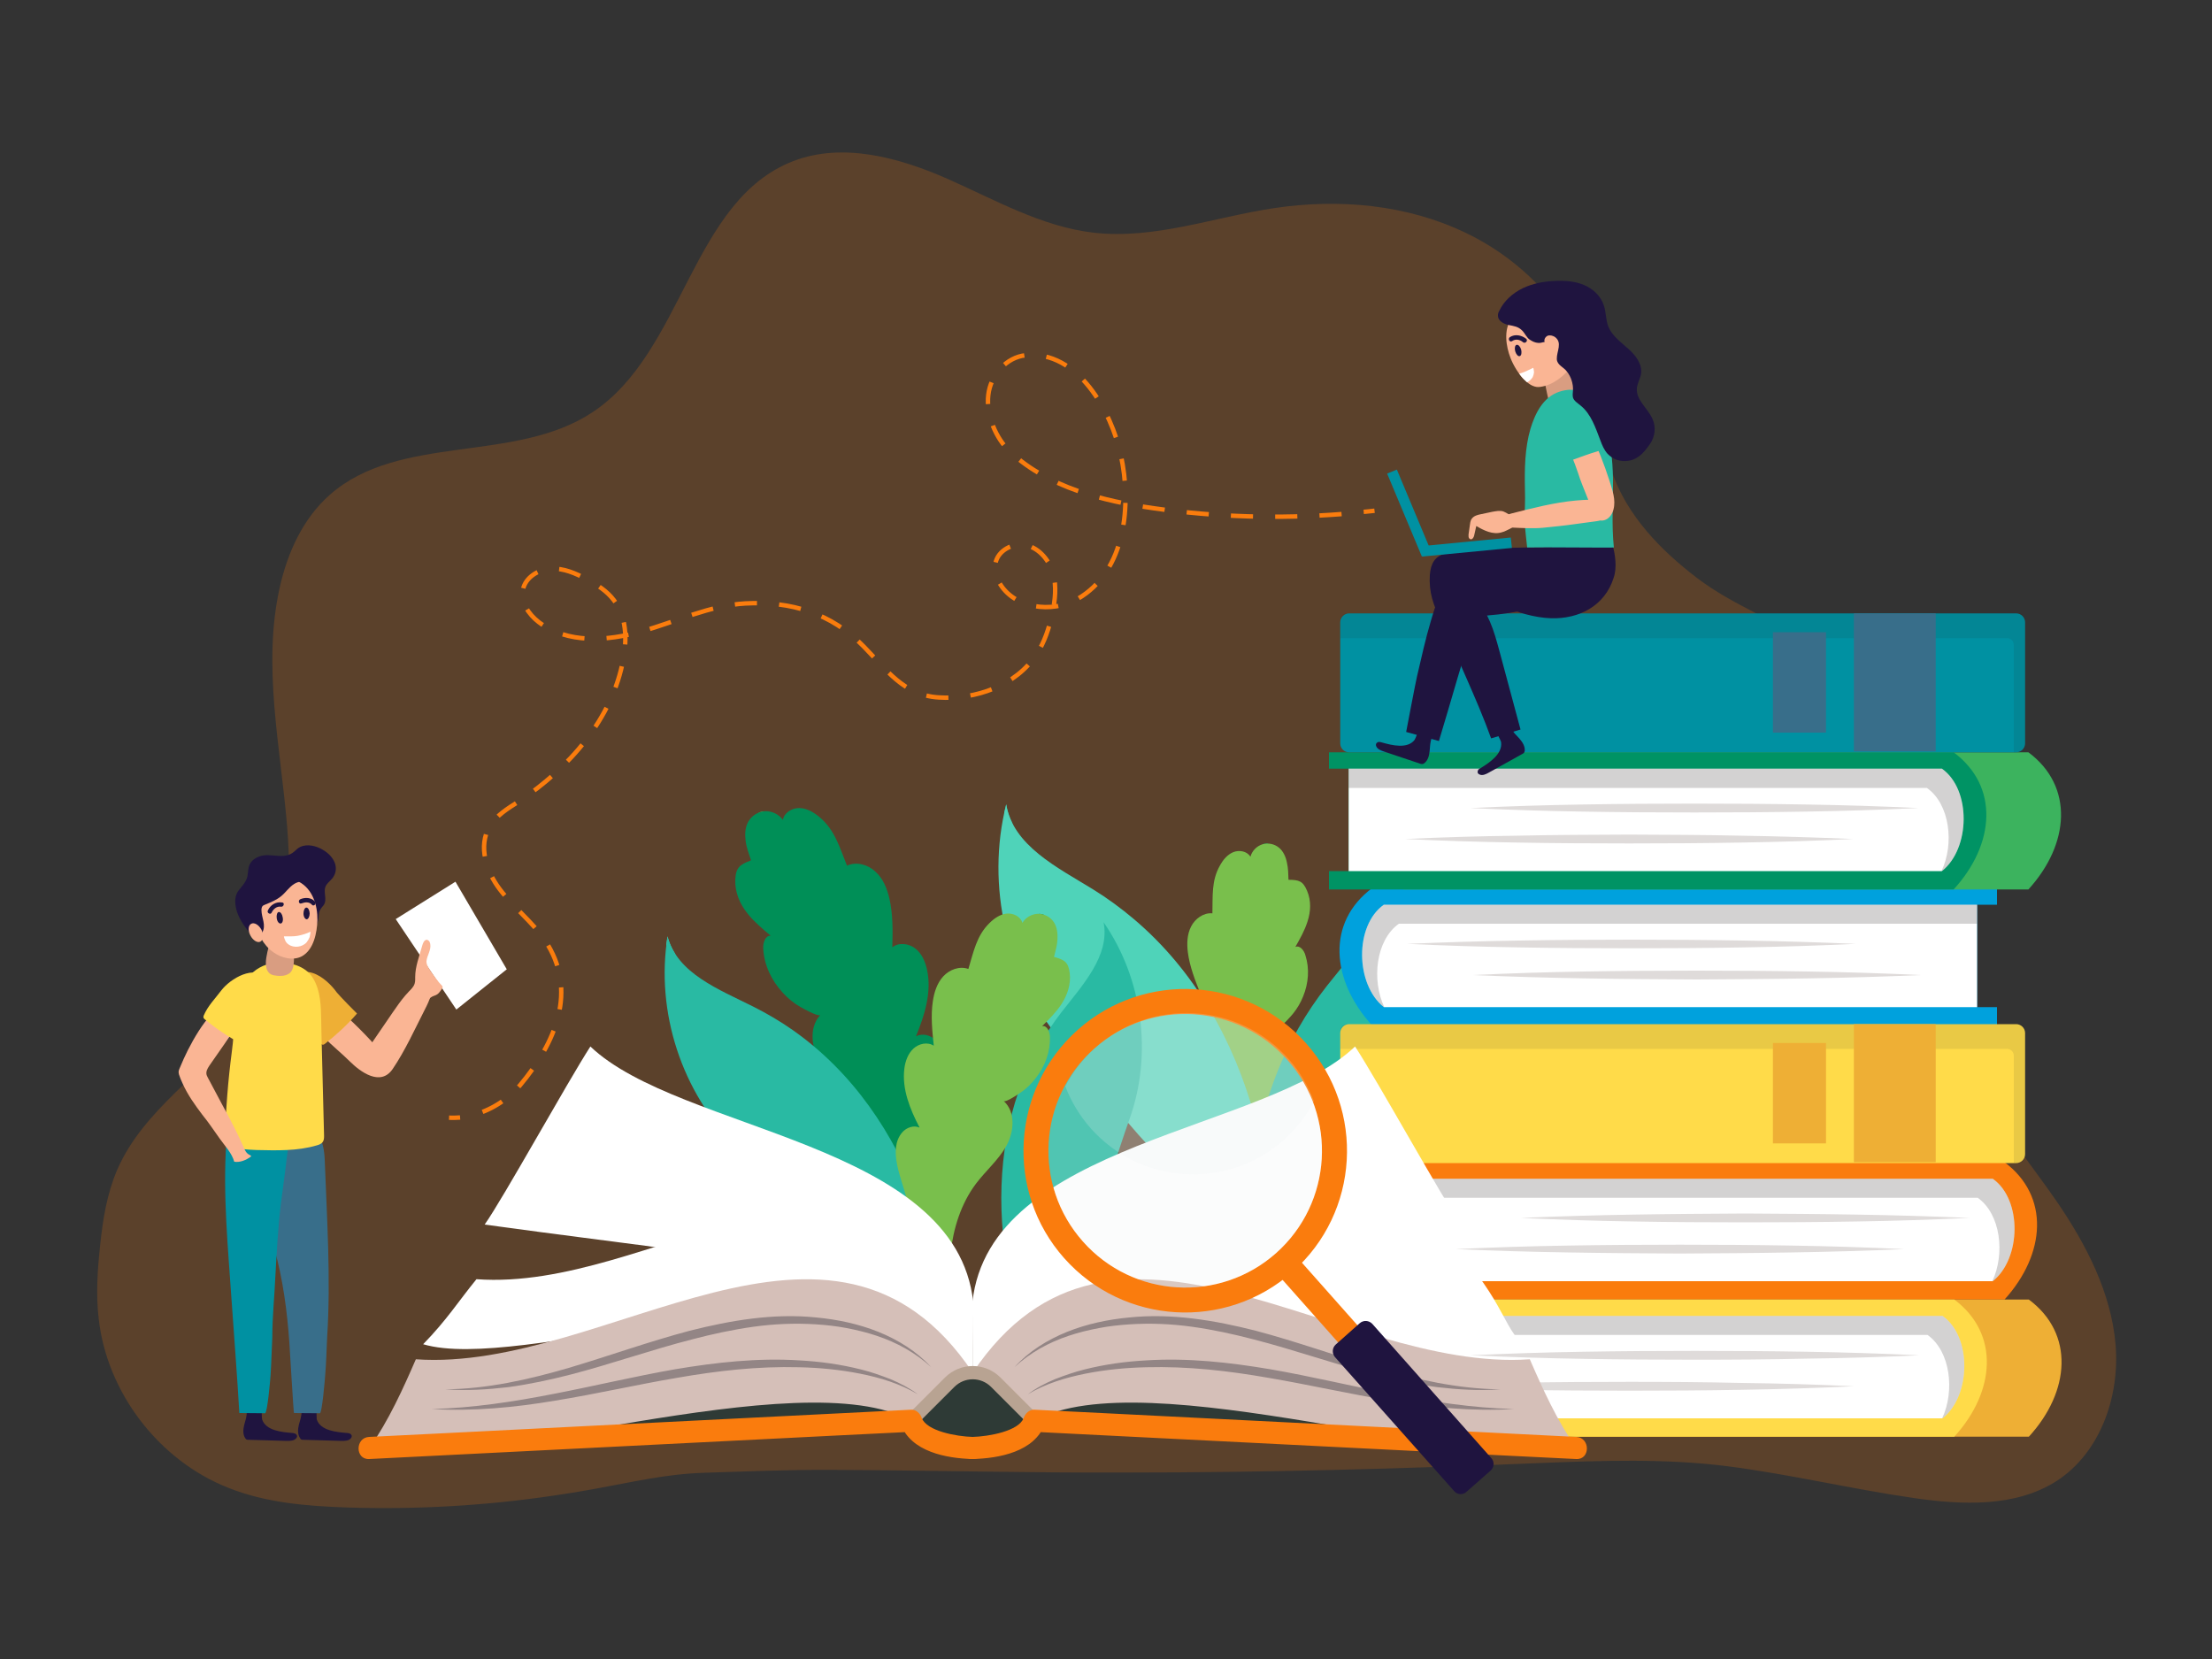 <svg version="1.2" xmlns="http://www.w3.org/2000/svg" viewBox="0 0 1000 750" width="1000" height="750"><rect x="0" y="0" width="1000" height="750" fill="#333333" stroke="none"/><defs><clipPath clipPathUnits="userSpaceOnUse" id="cp1"><path d="m423.1 506.43c-4.25 29.81-5.79 60.2-12.33 89.6-1.43 6.44-2.43 13.53-6.8 18.61 4.66-27.11 5.32-54.99-0.06-81.95-2.46-12.33-7.32-24.44-15.73-33.79-5.41-6.02-12.22-10.82-16.74-17.54-4.52-6.72-6.09-16.54-0.62-22.5-0.85 0.93-8.06-3.07-9.03-3.64-2.98-1.75-5.69-3.96-8.03-6.51-5.11-5.57-8.29-12.33-8.73-19.89-0.14-2.54 0.86-5.97 3.4-5.8-3.77-3.13-7.57-6.3-10.6-10.16-3.43-4.36-5.65-9.53-5.42-15.15 0.23-5.58 2.07-6.83 7.11-8.77-0.93-2.88-2.03-5.63-2.43-8.68-0.39-2.95-0.3-6.09 1.13-8.69 1.5-2.75 4.47-4.64 7.6-4.82 3.12-0.19 6.3 1.34 8.11 3.89 0.6-3.3 4.18-5.43 7.53-5.33 3.35 0.09 6.42 1.92 8.99 4.06 7.03 5.83 9.11 13.79 12.46 21.98 4.2-1.96 9.42-0.5 12.84 2.63 3.41 3.13 5.26 7.63 6.31 12.14 1.67 7.21 1.53 14.71 1.38 22.11 2.95-2.3 7.44-1.72 10.38 0.58 2.93 2.31 4.52 5.96 5.3 9.61 2.15 10.1-1.1 20.54-5.03 30.1 2.78-1.57 6.48-0.6 8.76 1.61 8.25 8 2.13 23.63 0.7 33.19q-0.23 1.55-0.45 3.11z"/></clipPath><clipPath clipPathUnits="userSpaceOnUse" id="cp2"><path d="m340.64 455.08c6.2 3.1 12.17 6.67 17.84 10.66 53.89 37.94 74.84 110.28 70.37 173.69-12.71-29.5-31.07-58.62-55.14-80.11-14.61-13.04-27.08-27.39-40.96-41.13-24.56-24.32-36.47-60.79-30.99-94.91 4.33 16.78 23.37 24.05 38.88 31.8z"/></clipPath><clipPath clipPathUnits="userSpaceOnUse" id="cp3"><path d="m550.42 518.36c12.5 22.88 22.98 47.05 37.2 68.9 3.12 4.79 6.08 10.23 11.17 13.02-12.01-20.57-21.01-42.96-24.84-66.46-1.75-10.74-1.49-22.03 2.49-32.16 2.56-6.53 6.62-12.49 8.25-19.31 1.62-6.82-0.08-15.26-6.34-18.43 0.98 0.5 5.61-4.94 6.23-5.7 1.88-2.32 3.4-4.93 4.53-7.71 2.45-6.06 2.97-12.51 1.03-18.78-0.65-2.1-2.51-4.57-4.51-3.66 2.1-3.69 4.22-7.41 5.5-11.45 1.46-4.59 1.69-9.45-0.2-13.93-1.88-4.46-3.76-4.92-8.43-4.96-0.12-2.61-0.06-5.18-0.66-7.77-0.58-2.51-1.61-5.03-3.56-6.71-2.05-1.77-5.03-2.4-7.62-1.6-2.59 0.8-4.71 3-5.4 5.62-1.49-2.49-5.04-3.13-7.73-2.03-2.68 1.09-4.61 3.5-6.05 6.02-3.93 6.86-3.2 13.94-3.43 21.6-3.99-0.31-7.79 2.46-9.6 6.03-1.82 3.58-1.95 7.79-1.43 11.76 0.83 6.36 3.22 12.39 5.59 18.34-3.09-0.96-6.55 0.87-8.23 3.63-1.68 2.76-1.86 6.2-1.38 9.39 1.32 8.85 7.12 16.33 13.21 22.88-2.72-0.42-5.43 1.48-6.61 3.97-4.26 8.99 5.45 19.8 9.51 27.12q0.66 1.19 1.31 2.38z"/></clipPath><clipPath clipPathUnits="userSpaceOnUse" id="cp4"><path d="m494.2 402.09c6.47 3.98 12.63 8.46 18.43 13.37 55.1 46.62 70.93 127.56 59.89 196.31-11-33.42-28.19-66.96-52.37-92.75-14.67-15.65-26.88-32.51-40.68-48.85-24.43-28.92-33.88-69.85-24.59-106.55 3.09 18.73 23.16 28.52 39.32 38.47z"/></clipPath><clipPath clipPathUnits="userSpaceOnUse" id="cp5"><path d="m600.01 445.51c-4.82 6.11-9.18 12.58-13.03 19.34-36.66 64.23-23.45 147.69 11.32 209.99-1.15-36.04 3.61-74.36 17.82-107.68 8.62-20.21 14.45-40.73 21.99-61.3 13.36-36.42 8.07-79.13-13.77-111.19 3.61 19.11-12.26 35.58-24.33 50.84z"/></clipPath><clipPath clipPathUnits="userSpaceOnUse" id="cp6"><path d="m479.79 457.71c-3.81 4.92-7.24 10.13-10.28 15.56-28.82 51.65-17.62 118.29 10.67 167.84-1.2-28.81 2.32-59.49 13.42-86.24 6.74-16.23 11.24-32.69 17.12-49.2 10.4-29.22 5.84-63.34-11.86-88.81 3.03 15.26-9.54 28.55-19.07 40.85z"/></clipPath><clipPath clipPathUnits="userSpaceOnUse" id="cp7"><path d="m410.48 544.49c6.1 26.45 9.82 53.63 17.94 79.54 1.78 5.67 3.22 11.96 7.54 16.19-6.27-24-9-48.98-6.23-73.61 1.27-11.27 4.7-22.52 11.54-31.56 4.4-5.82 10.14-10.66 13.69-17.04 3.54-6.38 4.21-15.32-1.17-20.26 0.84 0.78 7.01-3.37 7.84-3.96 2.54-1.8 4.8-3.99 6.71-6.46 4.16-5.39 6.5-11.71 6.31-18.54-0.06-2.29-1.22-5.29-3.49-4.94 3.14-3.1 6.31-6.24 8.74-9.94 2.75-4.18 4.34-8.99 3.7-14.02-0.63-5-2.38-5.98-7.05-7.34 0.61-2.65 1.39-5.2 1.52-7.98 0.12-2.68-0.2-5.49-1.68-7.72-1.56-2.35-4.38-3.82-7.2-3.75-2.82 0.08-5.56 1.69-6.99 4.12-0.79-2.92-4.17-4.56-7.17-4.21-3 0.34-5.62 2.22-7.77 4.34-5.86 5.77-7.12 13.08-9.5 20.69-3.92-1.44-8.5 0.28-11.33 3.35-2.82 3.08-4.14 7.26-4.74 11.39-0.95 6.61-0.25 13.32 0.45 19.96-2.82-1.83-6.81-0.98-9.27 1.32-2.46 2.3-3.61 5.7-4.03 9.03-1.15 9.25 2.56 18.37 6.83 26.66-2.62-1.2-5.87-0.05-7.75 2.12-6.79 7.81-0.1 21.38 1.92 29.86q0.32 1.38 0.64 2.76z"/></clipPath></defs><style>.a{opacity:.2;fill:#fa7c0d}.b{fill:none;stroke:#79bf4c;stroke-miterlimit:10;stroke-width:2}.c{fill:#008f57}.d{fill:none;stroke:#4fd3b9;stroke-miterlimit:10;stroke-width:2}.e{fill:#29baa3}.f{fill:none;stroke:#008f57;stroke-miterlimit:10;stroke-width:2}.g{fill:#79bf4c}.h{fill:none;stroke:#29baa3;stroke-miterlimit:10;stroke-width:2}.i{fill:#4fd3b9}.j{display:none;fill:#c3dddd}.k{fill:none;stroke:#fa7c0d;stroke-miterlimit:10;stroke-width:2}.l{fill:none;stroke:#fa7c0d;stroke-miterlimit:10;stroke-width:2;stroke-dasharray:10.017,10.017}.m{fill:#fab594}.n{fill:#eeaf35}.o{fill:#fff}.p{fill:#1f143f}.q{fill:#386e8a}.r{fill:#0091a2}.s{fill:#ffdb49}.t{fill:#d99d81}.u{fill:#fa7c0d}.v{opacity:.2;fill:#231f20}.w{fill:#dfdbda}.x{fill:#00a1dd}.y{fill:#3cb35e}.z{fill:#009364}.A{opacity:.1;fill:#231f20}.B{fill:#2e3a36}.C{fill:#d5bfb8}.D{fill:#938585}.E{fill:none;stroke:#b8a392;stroke-miterlimit:10;stroke-width:6}.F{fill:#eaeff2}.G{fill:#121212}</style><path class="a" d="m250.5 676.1c-30.9 4.6-62.2 6.4-93.5 5.4-18.2-0.6-36.8-2.1-53.8-8.9-31.4-12.4-54.9-43-58.6-76.6-1.3-11.1-0.5-22.2 0.7-33.3 1.2-11.6 3.1-23.2 7.7-33.9 11.9-27.4 39.2-43.3 56.6-66.7 19.8-26.7 22.9-55.5 20.2-88.5-3-36.1-11.3-72.8-3.3-108.2 3.5-15.7 10.6-31.2 22.7-41.8 31.5-27.7 83.6-14 118.6-37.2 41.3-27.2 44.7-95.9 90.9-113.6 22.2-8.5 47.3-1.7 69.1 7.8 21.8 9.6 43.1 21.9 66.7 24.6 27.4 3.1 54.2-7 81.4-11.1 29.3-4.4 60.1-1.7 86.8 11.2 26.7 12.8 48.8 36.4 56.7 64.9 4 14.1 4.5 29 9.2 42.8 6.9 20.1 22 35.6 38.6 48.3 16.7 12.7 35.6 18.9 52.5 30.7 33.4 23.4 55.6 62.2 58.9 102.9 1.4 16.8-0.2 33.7 1.8 50.5 2.8 22.1 12 43.1 24 61.9 8 12.4 17.2 23.9 25.5 36 13.3 19.4 24.5 41.1 26.5 64.5 2 23.5-6.9 48.9-26.6 61.7-18.7 12-42.8 10.9-64.8 7.7-28.3-4.1-56.1-10.8-84.5-14.4-27.9-3.5-56.1-2.5-84.1-1.4-62.2 2.6-124.5 4.3-186.7 4.3-44.7 0.2-89.4-1-134-1.2-19-0.1-38 0.7-57 1.3-17.6 0.5-32.6 4.2-49.9 7.3q-9.1 1.7-18.3 3z"/><g clip-path="url(#cp1)"><path class="b" d="m404 614.6c15.8-81.7 7.8-131.6-20.2-182.2-28.1-50.6-59.8-94.6-59.8-94.6"/><path class="c" d="m423.1 506.4c-4.3 29.8-5.8 60.2-12.3 89.6-1.5 6.5-2.5 13.6-6.8 18.6 4.6-27.1 5.3-54.9-0.1-81.9-2.5-12.3-7.3-24.4-15.7-33.8-5.4-6-12.2-10.8-16.8-17.5-4.5-6.8-6.1-16.6-0.6-22.5-0.8 0.9-8-3.1-9-3.7-3-1.7-5.7-3.9-8-6.5-5.1-5.6-8.3-12.3-8.8-19.9-0.1-2.5 0.9-5.9 3.4-5.8-3.7-3.1-7.5-6.3-10.6-10.1-3.4-4.4-5.6-9.6-5.4-15.2 0.2-5.6 2.1-6.8 7.1-8.8-0.9-2.8-2-5.6-2.4-8.6-0.4-3-0.3-6.1 1.1-8.7 1.5-2.8 4.5-4.7 7.6-4.9 3.1-0.1 6.3 1.4 8.1 3.9 0.6-3.3 4.2-5.4 7.6-5.3 3.3 0.1 6.4 1.9 9 4.1 7 5.8 9.1 13.8 12.4 21.9 4.2-1.9 9.4-0.5 12.8 2.7 3.5 3.1 5.3 7.6 6.4 12.1 1.6 7.2 1.5 14.7 1.3 22.1 3-2.3 7.5-1.7 10.4 0.6 3 2.3 4.5 6 5.3 9.6 2.2 10.1-1.1 20.6-5 30.1 2.8-1.5 6.5-0.6 8.8 1.6 8.2 8 2.1 23.7 0.7 33.2q-0.3 1.6-0.5 3.1z"/></g><g clip-path="url(#cp2)"><path class="d" d="m428.8 642.4c-10.1-44.9-33.1-85.5-59.9-122.5-24.8-34.2-62.7-67-71.9-109.9"/><path class="e" d="m340.6 455.1c6.2 3.1 12.2 6.7 17.9 10.6 53.9 38 74.8 110.3 70.4 173.7-12.8-29.5-31.1-58.6-55.2-80.1-14.6-13-27.1-27.4-40.9-41.1-24.6-24.3-36.5-60.8-31-94.9 4.3 16.8 23.3 24 38.8 31.8z"/></g><g clip-path="url(#cp3)"><path class="f" d="m598.8 600.3c-37.7-61.4-46.3-104.4-39-153.9 7.4-49.5 19.7-94.8 19.7-94.8"/><path class="g" d="m550.4 518.4c12.5 22.8 23 47 37.2 68.9 3.1 4.7 6.1 10.2 11.2 13-12-20.6-21-43-24.8-66.5-1.8-10.7-1.5-22 2.4-32.1 2.6-6.6 6.7-12.5 8.3-19.3 1.6-6.9-0.1-15.3-6.3-18.5 0.9 0.5 5.6-4.9 6.2-5.7 1.9-2.3 3.4-4.9 4.5-7.7 2.5-6.1 3-12.5 1-18.8-0.6-2.1-2.5-4.5-4.5-3.6 2.1-3.7 4.2-7.4 5.5-11.5 1.5-4.6 1.7-9.4-0.2-13.9-1.9-4.5-3.7-4.9-8.4-5-0.1-2.6-0.1-5.1-0.7-7.7-0.5-2.6-1.6-5.1-3.5-6.7-2.1-1.8-5.1-2.4-7.6-1.6-2.6 0.8-4.7 3-5.4 5.6-1.5-2.5-5.1-3.2-7.8-2.1-2.7 1.1-4.6 3.5-6 6.1-3.9 6.8-3.2 13.9-3.4 21.6-4-0.4-7.8 2.4-9.7 6-1.8 3.6-1.9 7.8-1.4 11.8 0.9 6.3 3.2 12.3 5.6 18.3-3.1-1-6.5 0.9-8.2 3.6-1.7 2.8-1.9 6.2-1.4 9.4 1.3 8.9 7.1 16.3 13.2 22.9-2.7-0.4-5.4 1.5-6.6 4-4.3 8.9 5.4 19.8 9.5 27.1q0.7 1.2 1.3 2.4z"/></g><g clip-path="url(#cp4)"><path class="h" d="m572.2 615c-6.6-50-27.8-96.4-53.4-139.4-23.8-39.8-61.9-79.3-67.8-127"/><path class="i" d="m494.2 402.1c6.5 4 12.6 8.5 18.4 13.4 55.1 46.6 71 127.5 59.9 196.3-11-33.4-28.2-67-52.4-92.8-14.6-15.6-26.8-32.5-40.6-48.8-24.5-28.9-33.9-69.9-24.6-106.6 3.1 18.8 23.1 28.5 39.3 38.5z"/></g><g clip-path="url(#cp5)"><path class="d" d="m599.8 654.8c-11.2-50.4-7.1-102.6 2.4-152.9 8.8-46.6 31.7-98.1 20.6-146"/><path class="e" d="m600 424.5c-4.8 6.1-9.2 12.6-13 19.4-36.7 64.2-23.5 147.6 11.3 209.9-1.1-36 3.6-74.3 17.8-107.6 8.6-20.2 14.5-40.8 22-61.3 13.4-36.5 8.1-79.2-13.8-111.2 3.7 19.1-12.2 35.6-24.3 50.8z"/></g><g clip-path="url(#cp6)"><path class="d" d="m481.4 643.5c-9.4-40.2-6.5-82 0.8-122.3 6.7-37.4 24.5-78.7 15.3-117"/><path class="e" d="m479.8 457.7c-3.8 4.9-7.3 10.1-10.3 15.6-28.8 51.6-17.6 118.3 10.7 167.8-1.2-28.8 2.3-59.5 13.4-86.2 6.7-16.3 11.2-32.7 17.1-49.2 10.4-29.2 5.9-63.4-11.8-88.8 3 15.2-9.6 28.5-19.1 40.8z"/></g><g clip-path="url(#cp7)"><path class="f" d="m436 640.2c-20.6-72.2-17.1-117.6 4.1-165.2 21.3-47.6 46.5-89.6 46.5-89.6"/><path class="g" d="m410.5 544.5c6.1 26.4 9.8 53.6 17.9 79.5 1.8 5.7 3.2 12 7.6 16.2-6.3-24-9-49-6.3-73.6 1.3-11.3 4.7-22.5 11.6-31.5 4.4-5.9 10.1-10.7 13.7-17.1 3.5-6.4 4.2-15.3-1.2-20.2 0.8 0.7 7-3.4 7.8-4 2.6-1.8 4.8-4 6.7-6.5 4.2-5.4 6.5-11.7 6.4-18.5-0.1-2.3-1.3-5.3-3.5-4.9 3.1-3.2 6.3-6.3 8.7-10 2.7-4.2 4.3-9 3.7-14-0.6-5-2.4-6-7.1-7.3 0.7-2.7 1.4-5.3 1.6-8 0.1-2.7-0.2-5.5-1.7-7.8-1.6-2.3-4.4-3.8-7.2-3.7-2.8 0.1-5.6 1.7-7 4.1-0.8-2.9-4.2-4.5-7.2-4.2-3 0.4-5.6 2.2-7.7 4.3-5.9 5.8-7.2 13.1-9.5 20.7-4-1.4-8.5 0.3-11.4 3.4-2.8 3.1-4.1 7.2-4.7 11.4-1 6.6-0.3 13.3 0.4 19.9-2.8-1.8-6.8-0.9-9.2 1.4-2.5 2.3-3.6 5.7-4.1 9-1.1 9.2 2.6 18.4 6.9 26.6-2.6-1.1-5.9 0-7.8 2.2-6.8 7.8-0.1 21.4 1.9 29.8q0.4 1.4 0.7 2.8z"/></g><path class="j" d="m1000 650.3h-1000v232.7h1000z"/><path class="k" d="m621.4 230.9q-2.5 0.3-4.9 0.5"/><path class="l" d="m606.5 232.4c-28.2 2.2-56.7 1.4-84.7-2.6-23.4-3.3-47.6-9.4-65-25.4-6.6-6.1-11.1-16.8-10-25.9 1-8.8 8-17 16.9-17.9 23.6-2.3 38.8 25.6 43 45.1 4.9 22.2 2.4 52.5-19.6 65.1-11.7 6.7-28.9 4.2-35.4-7.5-1.4-2.6-2.2-5.6-1.7-8.5 1-6 8.1-9.7 14.1-8.3 5.9 1.5 10.3 6.9 12 12.8 1.6 5.8 0.9 12.1-0.4 18.1-1.4 6.5-3.5 12.9-7.1 18.4-9.3 14.1-27.4 20.6-44.3 19.5-15.8-1-23.6-12.6-33.9-23.1-14.6-15-32.8-20.5-53.4-19.4-16.2 0.9-31.2 8.2-46.8 12.6-15.6 4.5-33.8 5.7-46.7-4.2-4.5-3.5-8.3-9-7.1-14.6 1.1-5.6 7-9.2 12.7-9.5 5.7-0.3 11.2 2.1 16.2 4.8 4.6 2.4 9.1 5.3 12.2 9.4 5.7 7.4 6 17.5 4.3 26.6-4.9 27-24.5 49.4-47.4 64.5-4.9 3.1-10.1 6.3-13.1 11.3-5.2 8.8-1.5 20.3 4.7 28.4 6.2 8.2 14.5 14.5 20.3 22.9 15.4 22.9 4.5 46.8-11.1 65.5-5.7 6.7-13.7 11.8-22.3 13.8"/><path class="k" d="m208 505.2q-2.5 0.2-5 0.1"/><path class="m" d="m167.8 470.6q0.3 0.3 0.5 0.6 4.7-6.8 9.3-13.6c3.6-5.2 7.3-10.6 12.8-13.7 1-0.6 2.3-1.1 3.4-0.6 3.9 2-0.4 10.5-1.6 12.8-4.6 9-9 18.8-14.7 27.2-5.5 8-14.6 1.3-19.5-3.6-6.8-6.8-17.8-14.2-19.8-24.3-0.6-2.7 0.9-6.1 3.7-6.1 1 0 2 0.5 3 1.1 8.4 5.4 16.1 12.9 22.9 20.2z"/><path class="n" d="m141.1 439.8c4.6 1.3 9 5.8 11.1 8.8 0.9 1.2 9.1 9.6 9.2 9.6-4.3 5-9.2 9.5-14.4 13.6-0.3 0.2-0.6 0.5-1 0.5-0.3 0-0.6-0.2-0.9-0.4-3.8-2.6-6.3-6.8-9.2-10.2-4.3-5.2-8.4-17.4-0.6-21.5 1.8-1 3.8-1 5.8-0.4z"/><path class="o" d="m178.9 415.5l27-16.9 23.2 39.6-22.8 18.2z"/><path class="m" d="m194.8 450.9c-0.5 0.3-0.9 0.8-1.3 1.2-1.1 1.3-3.8 5.1-5.9 3.1-0.6-0.6-0.8-1.5-1.3-2.2-0.8-0.7-1.7-1.3-2.6-1.7-0.2-0.1-0.4-0.2-0.4-0.4-0.1-0.1 0-0.3 0.1-0.5 1.2-1.6 2.5-3 3.6-4.7 0.8-1.4 0.7-2.6 0.7-4 0-4.7 1.8-9.2 3-13.6 0.3-1 0.9-3.6 2.5-3.2 0.3 0.1 0.7 0.4 0.9 0.7 0.2 0.3 0.3 0.7 0.4 1.1 0.5 2.8-1.4 5.1-1.7 7.8-0.1 1.7 1.1 3.3 2 4.7 1.6 2.2 3.1 4.5 5 6.4 0.1 0.2 0.3 0.4 0.3 0.6 0 0.3-0.1 0.6-0.3 0.8-0.6 0.8-1.2 1.9-2.1 2.5-0.8 0.6-2 0.7-2.9 1.4z"/><path class="p" d="m156.6 647.8c0.6 0 1.1 0.1 1.6 0.3 0.4 0.2 0.9 0.7 0.8 1.2 0 0.3-0.1 0.6-0.3 0.8-0.9 1.3-2.8 1.3-4.3 1.3q-8.7-0.2-17.3-0.5c-0.3 0-0.6 0-0.8-0.1-0.3-0.1-0.5-0.3-0.6-0.6-1.2-1.7-1.1-4-0.6-6 0.5-2 1.3-4 1.2-6-0.1-0.8-0.2-1.6 0.4-2.1 0.2-0.2 0.6-0.3 0.9-0.4q2.7-0.6 5.6-0.5c-0.2 0-0.1 5.9 0 6.5 1.7 5.1 8.9 5.7 13.4 6.1z"/><path class="p" d="m131.9 647.8c0.5 0 1 0.1 1.5 0.3 0.5 0.2 0.9 0.7 0.9 1.2 0 0.3-0.2 0.6-0.3 0.8-1 1.3-2.8 1.3-4.4 1.3q-8.6-0.2-17.3-0.5c-0.3 0-0.5 0-0.8-0.1-0.2-0.1-0.4-0.3-0.6-0.6-1.2-1.7-1-4-0.5-6 0.5-2 1.3-4 1.1-6 0-0.8-0.1-1.6 0.4-2.1 0.3-0.2 0.6-0.3 0.9-0.4q2.8-0.6 5.6-0.5c-0.2 0-0.1 5.9 0.1 6.5 1.7 5.1 8.9 5.7 13.4 6.1z"/><path class="q" d="m127.8 507.9c-3.5 0.3-7 1.1-10.2 2.5-8.5 3.7-2.4 22.3-0.5 28.9q3.5 12.7 7 25.4c3.8 13.7 5.7 27.9 6.7 42.1 0.2 2.7 1.9 32 2.1 32q5.9 0 11.7 0.1c1 0 2.3-15.5 2.4-17 0.5-5.8 0.6-11.6 0.9-17.4 1.7-26.5-0.1-53.6-1.1-80.2-0.2-4.4-0.9-8.9-3.7-12.5-1.1-1.5-4.2-1.8-5.9-2.4-2.5-1-4.5-1.7-7.3-1.6q-1 0-2.1 0.1z"/><path class="r" d="m103.1 508.7c-0.5 2.6-0.6 5.2-0.8 7.8-1.6 23.8 0.8 47.7 2.4 71.5 1.2 16.9 2.5 33.8 3.5 50.8q5.8 0 11.6 0.1c1.1 0 2.4-15.5 2.5-17 0.4-5.8 0.5-11.6 0.8-17.4 0-9.2 1-18.5 1.4-27.7 0.6-11 1.2-22 2.5-32.8 0.8-6.5 1.8-13 2.5-19.5 0.7-5.9 2.3-13-0.4-18.6-1.4-3-4-5.4-7.1-6.6-2.9-1-6-1.1-9.1-1-1.6 0-3.3 0.1-4.8 0.7-3.8 1.4-4.3 6.2-5 9.7z"/><path class="s" d="m143.6 446.9c1.9 6.1 1.5 13.4 1.7 19.3q0.6 23.6 1.2 47.2c0 0.9 0 1.9-0.5 2.7-0.6 1-1.7 1.4-2.8 1.7-8.8 2.6-18.1 2.3-27.3 2.1-4-0.2-8.2-0.3-12-1.8-0.7-0.3-1.4-0.7-1.8-1.3-0.5-0.7-0.5-1.6-0.4-2.4 0.4-13 1.4-26 3.1-38.9 1.4-10.1 0.8-21.1 5.4-30.5 4.5-9.1 15-11.9 24.1-8.5 2.7 1 5.2 2.7 6.8 5.1 1.1 1.6 1.9 3.4 2.5 5.3z"/><path class="t" d="m130.7 440.1c-1.9 1.4-4.9 1.2-7 0.8-3.7-0.8-3.8-5-3.3-8 0.4-2.4 1.6-9.2 4.5-9.6 3.1-0.4 6.6 1.4 7.6 4.3 0.5 1.4 0.5 2.9 0.4 4.4 0 2.3 0.1 6-1.7 7.7q-0.2 0.3-0.5 0.4z"/><path class="m" d="m120.8 415.2c0.6 2.6 0 5-1.4 5.4-1.5 0.3-3.2-1.5-3.9-4-0.7-2.6 0-5 1.4-5.4 1.5-0.4 3.2 1.4 3.9 4z"/><path class="m" d="m84.9 474.8q-1.9 3.8-3.5 7.7c-0.5 1.2-0.9 1.8-0.5 3.2 0.4 1.3 1 2.7 1.6 4 2.3 5.2 5.6 9.8 9 14.3 2.8 3.4 5.2 7.1 7.8 10.7 2.3 3.3 5.5 6.5 6.6 10.5 2.6 0.4 5.3-0.7 7.5-2.3q0.1 0 0.1-0.1c0.1-0.2-0.1-0.4-0.3-0.5-1.9-0.8-2.5-2.3-3.2-4q-1.5-3.4-3.1-6.6c-2.1-4.3-4.3-8.4-6.6-12.6q-2.9-5.4-5.8-10.9c-0.8-1.6-1.6-2.4-1-4.3 0.5-1.4 1.5-2.6 2.3-3.8q4.1-5.9 8.3-11.9c1.1-1.6 2.2-2.8 2.8-4.7 0.5-1.9 0.4-3.8-0.7-5.5-6-9.1-15.6 5.6-21.3 16.8z"/><path class="s" d="m122.5 448c-0.3 4.7-3.6 10-6.1 12.8-1 1.1-7.3 11-7.2 11.1-5.9-3.1-11.4-6.8-16.5-11-0.3-0.2-0.6-0.5-0.7-0.8-0.1-0.3 0-0.7 0.1-1 1.8-4.3 5.2-7.7 7.9-11.3 4.1-5.4 15.1-12 20.8-5.4 1.4 1.6 1.9 3.5 1.7 5.6z"/><path class="p" d="m112 395.1q0 0.8-0.3 1.6c-0.7 2.4-2.5 4.1-4 6.1-1.2 1.7-1.5 3.8-1.3 5.9 0.4 4.3 2.8 8.5 5.6 11.9 0.5 0.7 1.2 1.6 2 2.1 0.9 0.6 2.1 1 3.1 1.4 2.9 1.1 5.8 1.9 8.8 2.3q2.3 0.4 4.5 0.5c1.4 0.1 2.8-0.6 4-1.2 1.5-0.6 2.9-1.4 4.1-2.4 1.3-1.1 2.3-2.4 3.4-3.7 0.8-1 1.6-2.1 1.9-3.4 0.4-1.5 0.1-3.2 0.8-4.6 0.4-0.9 1.1-1.6 1.7-2.4 1.9-2.6-0.5-6.1 1.1-8.9 1-1.7 2.9-2.7 3.7-4.6 0.9-1.7 0.9-3.8 0.3-5.5-1.1-3-3.7-5.2-6.5-6.6-3.2-1.6-7.3-2.2-10.2-0.1-0.6 0.5-1.2 1-1.7 1.5-4.7 4-10.3 0.4-15.5 2.1-2.2 0.7-4.2 2.2-4.9 4.4-0.4 1.1-0.4 2.4-0.6 3.6z"/><path class="m" d="m115.6 416.2c0.5 5.6 3.3 11 8 14.3 3.5 2.5 8.8 4 12.9 1.8 5.4-3 6.8-10.7 7-16.3 0.1-6.6-2.1-14.1-8.4-17.4-4.4-2.3-11.4-2.8-14.8 1.3-3.6 4.3-5.2 10.5-4.7 16.3z"/><path class="p" d="m136.9 398.4c-1.4 0.1-2.8 0.5-3.9 1.2-2.4 1.5-3.9 4-6.1 5.7-2 1.6-4.5 2.6-6.9 3.6-0.5 0.2-1 0.4-1.3 0.7-0.4 0.5-0.5 1.2-0.5 1.8 0 3.6 2.3 6.8 0.3 10.3-0.2 0.3-0.5 0.7-0.8 0.9-2.1 1.4-3.8-2.5-4.4-3.9-1-2.1-1.5-4.4-1.6-6.8-0.3-4.6 0.9-10.7 4.8-13.7 3.8-2.8 8.4-4.6 13.2-4.4 1.6 0.1 3.2 0.4 4.8 0.9 0.9 0.3 1.5 0.7 2.2 1.3 0.4 0.4 0.8 0.7 1.1 1.2 0 0.1 0.5 1.2 0.5 1.2q-0.7 0-1.4 0z"/><path class="o" d="m128.4 423.3c2.1 0 4 0.1 6-0.2 2.1-0.4 4.1-1 6-1.9 0 0-0.3 2.2-0.4 2.4-0.3 0.8-0.8 1.6-1.3 2.3-1.9 2.3-5.8 2.8-8.2 1.1-0.6-0.4-1.2-1-1.5-1.7-0.1-0.1-0.8-1.9-0.6-2z"/><path class="p" d="m136.3 408.4c1.6-0.6 3.5-0.8 4.7 0.6 0.8 1 2.2-0.4 1.4-1.4-1.6-1.9-4.5-2-6.6-1.1-1.2 0.5-0.7 2.4 0.5 1.9z"/><path class="m" d="m118.2 420.3c1.1 2.3 0.9 4.7-0.5 5.4-1.3 0.7-3.4-0.6-4.5-2.8-1.2-2.2-1-4.6 0.4-5.3 1.4-0.7 3.4 0.5 4.6 2.7z"/><path class="p" d="m127.8 414.7c0.3 1.4-0.1 2.7-0.9 2.8-0.8 0.1-1.6-0.9-1.8-2.4-0.2-1.4 0.2-2.7 0.9-2.8 0.8-0.1 1.6 1 1.8 2.4z"/><path class="p" d="m140 412.9c0 1.4-0.6 2.6-1.3 2.7-0.8 0-1.5-1.2-1.5-2.6 0-1.5 0.6-2.7 1.3-2.7 0.8 0 1.4 1.1 1.5 2.6z"/><path class="p" d="m127.6 408c-2.8-0.5-5.4 1.1-6.5 3.6-0.6 1.1 1.2 2.1 1.7 1 0.7-1.6 2.3-3 4.2-2.7 1.3 0.2 1.8-1.8 0.6-1.9z"/><path class="u" d="m623.7 587.5c0 0 263.1 0 282.5 0 18.6-20.5 20.6-46.7 0-62.1-19.9 0-282.5 0-282.5 0v7.5h9v46.3h-9z"/><path class="o" d="m632.7 579.2c0 0 250 0 268.2 0 12.9-10.3 13.3-36.9 0-46.3-18.7 0-268.2 0-268.2 0z"/><path class="v" d="m894.1 541.5c-16.9 0-221.3 0-261.4 0v-8.6c0 0 249.5 0 268.2 0 13.3 9.4 12.9 36 0 46.3q-0.1 0-0.2 0c5.8-12.4 3.8-30.3-6.6-37.7z"/><path class="w" d="m890.3 550.6q-25.4 1.2-50.7 1.6c-16.9 0.3-33.8 0.4-50.7 0.4-16.9 0-33.7-0.1-50.6-0.4q-25.4-0.4-50.7-1.6 25.3-1.1 50.7-1.5c16.9-0.3 33.7-0.4 50.6-0.5 16.9 0.1 33.8 0.2 50.7 0.5q25.3 0.4 50.7 1.5z"/><path class="w" d="m860.8 564.7q-25.4 1.1-50.7 1.5c-16.9 0.3-33.8 0.4-50.7 0.5-16.8-0.1-33.7-0.2-50.6-0.5q-25.4-0.4-50.7-1.5 25.3-1.2 50.7-1.6c16.9-0.3 33.8-0.4 50.6-0.4 16.9 0 33.8 0.1 50.7 0.4q25.3 0.4 50.7 1.6z"/><path class="x" d="m902.8 463.6c0 0-263.2 0-282.5 0-18.6-20.5-20.7-46.6 0-62.1 19.9 0 282.5 0 282.5 0v7.5h-9v46.3h9z"/><path class="o" d="m893.8 455.3c0 0-250 0-268.2 0-12.9-10.3-13.3-36.9 0-46.3 18.7 0 268.2 0 268.2 0z"/><path class="v" d="m632.4 417.6c16.8 0 221.3 0 261.4 0v-8.6c0 0-249.5 0-268.2 0-13.3 9.4-12.9 36 0 46.3q0.1 0 0.2 0c-5.8-12.4-3.8-30.3 6.6-37.7z"/><path class="w" d="m636.2 426.7q25.3-1.1 50.7-1.5c16.8-0.3 33.7-0.4 50.6-0.4 16.9 0 33.8 0.1 50.7 0.4q25.3 0.4 50.7 1.5-25.4 1.2-50.7 1.6c-16.9 0.3-33.8 0.4-50.7 0.4-16.9 0-33.8-0.1-50.6-0.4q-25.4-0.4-50.7-1.6z"/><path class="w" d="m665.7 440.8q25.3-1.2 50.7-1.6c16.8-0.3 33.7-0.4 50.6-0.4 16.9 0 33.8 0.1 50.7 0.4q25.3 0.4 50.7 1.6-25.4 1.1-50.7 1.5c-16.9 0.3-33.8 0.4-50.7 0.5-16.9-0.1-33.8-0.2-50.6-0.5q-25.4-0.4-50.7-1.5z"/><path class="n" d="m634.8 649.5c0 0 263.1 0 282.4 0 18.7-20.4 20.7-46.6 0-62-19.8 0-282.4 0-282.4 0v7.4h8.9v46.3h-8.9z"/><path class="s" d="m601 649.5c0 0 263.1 0 282.5 0 18.6-20.4 20.6-46.6 0-62-19.9 0-282.5 0-282.5 0v7.4h9v46.3h-9z"/><path class="o" d="m610 641.2c0 0 250 0 268.2 0 12.9-10.2 13.3-36.9 0-46.3-18.7 0-268.2 0-268.2 0z"/><path class="v" d="m871.4 603.5c-16.9 0-221.3 0-261.4 0v-8.6c0 0 249.5 0 268.2 0 13.3 9.4 12.9 36.1 0 46.3q-0.1 0-0.2 0c5.8-12.3 3.8-30.3-6.6-37.7z"/><path class="w" d="m867.6 612.7q-25.3 1.2-50.7 1.5c-16.9 0.4-33.8 0.5-50.6 0.5-16.9 0-33.8-0.1-50.7-0.4q-25.3-0.4-50.7-1.6 25.4-1.2 50.7-1.6c16.9-0.3 33.8-0.4 50.7-0.4 16.8 0 33.7 0.1 50.6 0.4q25.4 0.4 50.7 1.6z"/><path class="w" d="m838.1 626.7q-25.3 1.2-50.7 1.6c-16.9 0.3-33.8 0.4-50.6 0.4-16.9 0-33.8-0.1-50.7-0.4q-25.3-0.4-50.7-1.6 25.4-1.2 50.7-1.6c16.9-0.3 33.8-0.4 50.7-0.4 16.8 0 33.7 0.1 50.6 0.5q25.4 0.3 50.7 1.5z"/><path class="y" d="m634.5 402.1c0 0 263.2 0 282.5 0 18.6-20.4 20.7-46.6 0-62-19.9 0-282.5 0-282.5 0v7.4h9v46.3h-9z"/><path class="z" d="m600.8 402.1c0 0 263.1 0 282.4 0 18.7-20.4 20.7-46.6 0-62-19.8 0-282.4 0-282.4 0v7.4h8.9v46.3h-8.9z"/><path class="o" d="m609.7 393.8c0 0 250.1 0 268.2 0 12.9-10.2 13.3-36.9 0-46.3-18.6 0-268.2 0-268.2 0z"/><path class="v" d="m871.1 356.2c-16.8 0-221.3 0-261.4 0v-8.7c0 0 249.6 0 268.2 0 13.3 9.4 12.9 36.1 0 46.3q-0.1 0-0.2 0c5.9-12.3 3.8-30.3-6.6-37.6z"/><path class="w" d="m867.3 365.3q-25.3 1.2-50.6 1.6c-16.9 0.3-33.8 0.4-50.7 0.4-16.9 0-33.8-0.1-50.7-0.4q-25.3-0.4-50.6-1.6 25.3-1.2 50.6-1.6c16.9-0.3 33.8-0.4 50.7-0.4 16.9 0 33.8 0.1 50.7 0.4q25.3 0.4 50.6 1.6z"/><path class="w" d="m837.8 379.3q-25.3 1.2-50.6 1.6c-16.9 0.3-33.8 0.4-50.7 0.4-16.9 0-33.8-0.1-50.7-0.4q-25.3-0.4-50.6-1.6 25.3-1.2 50.6-1.5c16.9-0.4 33.8-0.4 50.7-0.5 16.9 0.1 33.8 0.1 50.7 0.5q25.3 0.4 50.6 1.5z"/><path class="s" d="m609.9 525.8h301.6c2.2 0 4-1.8 4-4v-54.8c0-2.2-1.8-4-4-4h-301.6c-2.2 0-4 1.8-4 4v54.8c0 2.2 1.8 4 4 4z"/><path class="A" d="m910.4 477.3c0-1.7-1.3-3.1-3-3.1h-301.5v-8.2c0-1.7 1.4-3 3.1-3h303.5c1.6 0 3 1.3 3 3v56.8c0 1.6-1.4 3-3 3h-2.1z"/><path class="n" d="m838.1 525.4h37v-62.4h-37z"/><path class="n" d="m801.5 516.9h24v-45.4h-24z"/><path class="r" d="m609.9 340.1h301.6c2.2 0 4-1.8 4-4v-54.8c0-2.2-1.8-4-4-4h-301.6c-2.2 0-4 1.8-4 4v54.8c0 2.2 1.8 4 4 4z"/><path class="A" d="m910.4 291.6c0-1.7-1.3-3.1-3-3.1h-301.5v-8.2c0-1.7 1.4-3 3.1-3h303.5c1.6 0 3 1.3 3 3v56.8c0 1.6-1.4 3-3 3h-2.1z"/><path class="q" d="m838.1 339.7h37v-62.4h-37z"/><path class="q" d="m801.5 331.2h24v-45.4h-24z"/><path class="o" d="m688.2 607.7c-43.7 12.9-171.2-36.9-222.8 1.6-20 5.8-25.7-3.8-25.9-20.6 58.9-89.5 144.5-4.6 224.6-10.4 8.4 10.3 13.3 18.3 24.1 29.4z"/><path class="o" d="m688.2 607.7c-43.7 12.9-171.2-36.9-222.8 1.6-20 5.8-25.7-3.8-25.9-20.6 58.9-89.5 123.4-34.3 203.5-40 37 35.7 34.4 47.9 45.2 59z"/><path class="o" d="m660.4 553.6c-138.1 19.1-198.3 19.1-220.7 71.9 0-11.9 0-20.3-0.1-36.7 7.7-72.7 132.5-77 173-115.7 10.5 16.1 39.6 68.8 47.8 80.5z"/><path class="B" d="m688.2 647.3h-222.4v-26.7h222.4z"/><path class="C" d="m712.6 654.6c-44.1 12.7-195.2-40.1-245-12.3-21.5 6.2-38.6 11.3-27.9-21.7 63.5-94.6 165.5 0 251.9-6.1 5.6 12.9 12.3 27.8 21 40.1z"/><path class="D" d="m458.7 618c6.4-7.1 14.8-12.3 23.7-15.9 9-3.6 18.5-5.6 28.1-6.5 19.3-2 38.7 1.3 57.2 6 18.5 4.9 36.5 11.4 54.7 16.8 18.2 5.3 36.8 9.5 56 9.7-9.6 0.7-19.2 0.1-28.7-1-9.5-1.3-18.9-3.3-28.1-5.7-18.6-4.8-36.6-11.2-54.9-15.9-9.2-2.4-18.4-4.4-27.8-5.7-9.3-1.3-18.7-1.7-28.1-1.1-4.7 0.3-9.4 0.8-14 1.7-4.7 0.9-9.3 2-13.7 3.5-9 3-17.4 7.6-24.4 14.1z"/><path class="D" d="m464.7 630.3c3.7-2.8 7.9-5 12.2-6.8 4.4-1.7 8.9-3.3 13.4-4.4 9.1-2.3 18.5-3.6 27.9-4.1 18.8-1.2 37.6 0.9 56 4 18.5 3.2 36.6 7.6 54.8 11.1 18.3 3.6 36.7 6.4 55.4 6.9-18.7 1.1-37.5-0.7-55.9-3.8-18.5-3-36.7-7.2-55-10.3-18.2-3.2-36.7-5.3-55.2-4.8-9.2 0.2-18.5 1.1-27.6 2.9-9 1.8-18 4.5-26 9.3z"/><path class="o" d="m191.3 607.7c43.7 12.9 171.2-36.9 222.9 1.6 19.9 5.8 25.6-3.8 25.8-20.6-58.9-89.5-144.4-4.6-224.6-10.4-8.4 10.3-13.3 18.3-24.1 29.4z"/><path class="o" d="m219.1 553.6c138.1 19.1 198.4 19.1 220.7 71.9 0-11.9 0-20.3 0.2-36.7-7.8-72.7-132.5-77-173.1-115.7-10.4 16.1-39.5 68.8-47.8 80.5z"/><path class="B" d="m191.3 647.3h222.5v-26.7h-222.5z"/><path class="C" d="m167 654.6c44 12.7 195.2-40.1 244.9-12.3 21.5 6.2 38.6 11.3 27.9-21.7-63.5-94.6-165.5 0-251.8-6.1-5.6 12.9-12.3 27.8-21 40.1z"/><path class="D" d="m420.9 618c-7.1-6.5-15.5-11.1-24.5-14.1-4.4-1.5-9-2.6-13.6-3.5-4.7-0.9-9.3-1.4-14-1.7-9.4-0.6-18.9-0.2-28.2 1.1-9.3 1.3-18.6 3.3-27.7 5.7-18.4 4.7-36.4 11.1-54.9 15.9-9.3 2.4-18.7 4.4-28.2 5.7-9.5 1.1-19.1 1.7-28.6 1 19.1-0.2 37.7-4.4 55.9-9.7 18.2-5.4 36.2-11.9 54.7-16.8 18.6-4.7 37.9-8 57.2-6 9.6 0.9 19.1 2.9 28.1 6.5 8.9 3.6 17.3 8.8 23.8 15.9z"/><path class="D" d="m414.9 630.3c-8.1-4.8-17-7.5-26.1-9.3-9.1-1.8-18.3-2.7-27.6-2.9-18.5-0.5-36.9 1.6-55.2 4.8-18.3 3.1-36.5 7.3-55 10.3-18.4 3.1-37.2 4.9-55.8 3.8 18.6-0.5 37-3.3 55.3-6.9 18.2-3.5 36.4-7.9 54.8-11.1 18.4-3.1 37.3-5.2 56.1-4 9.3 0.5 18.7 1.8 27.8 4.1 4.6 1.1 9 2.7 13.4 4.4 4.3 1.8 8.5 4 12.3 6.8z"/><path class="B" d="m467.9 642.3l-17.4-17.4c-5.8-5.8-15.1-5.8-20.9 0l-17.4 17.4 27.8 15.1z"/><path class="E" d="m467.6 642.3l-17.4-17.4c-5.8-5.8-15.1-5.8-20.9 0l-17.4 17.4"/><path class="u" d="m712.6 649.6q-107.3-5.4-214.6-10.8-15.2-0.7-30.4-1.5c-2.3-0.1-4.1 1.7-4.8 3.7-2.2 6-15.8 8.4-23.1 8.6-6.4 0.2-6.4 10.2 0 10 11.8-0.3 28.1-3.2 32.7-16q-2.4 1.9-4.8 3.7 107.3 5.4 214.6 10.8 15.2 0.7 30.4 1.5c6.4 0.3 6.4-9.7 0-10z"/><path class="u" d="m166.9 659.6q107.3-5.4 214.6-10.8 15.2-0.7 30.4-1.5-2.4-1.8-4.8-3.7c4.6 12.8 20.9 15.7 32.6 16 6.5 0.2 6.5-9.8 0-10-7.2-0.2-20.8-2.6-23-8.6-0.7-2-2.5-3.8-4.8-3.7q-107.3 5.4-214.6 10.8-15.2 0.7-30.4 1.5c-6.4 0.3-6.4 10.3 0 10z"/><path class="p" d="m624.9 335.7c-0.5-0.2-1.1-0.3-1.6-0.3-0.5 0.1-1 0.4-1.2 0.9-0.1 0.3-0.1 0.6 0 0.9 0.5 1.5 2.2 2.1 3.7 2.6q8.2 2.8 16.4 5.5c0.3 0.1 0.5 0.1 0.8 0.1 0.3 0 0.5-0.1 0.8-0.3 1.7-1.2 2.3-3.4 2.5-5.5 0.2-2 0.2-4.2 1-6.1 0.3-0.7 0.7-1.4 0.3-2.1-0.1-0.3-0.4-0.5-0.7-0.6q-2.4-1.5-5.1-2.4c0.2 0.1-1.9 5.6-2.3 6.1-3.3 4.2-10.3 2.4-14.6 1.2z"/><path class="t" d="m700 180.6c0 0.1 0.1 0.3 0.2 0.4 0.1 0.1 0.3 0.2 0.5 0.2 4 0.7 8.1 0 12.1-0.9q-1.6-7-3.6-13.8c-0.1-0.2-0.1-0.3-0.2-0.4-0.2-0.1-0.4-0.1-0.5-0.1q-3.1 0.6-6.2 1.2c-1.7 0.4-3.4 0.6-5.1 1 0.6 2.1 1 4.1 1.5 6.3q0.6 3.1 1.3 6.1z"/><path class="p" d="m646.9 280.6c1.7-6 3.8-11.9 6.5-17.7 0.5-1.1 1-2.3 2-3 0.8-0.5 1.8-0.8 2.7-1q11.3-2.8 22.6-5.7c7.5-1.8 14.9-3.7 22.6-4.3 4.8-0.3 18.7-1.8 20.5 4 0.6 2-0.1 4.1-1.1 5.9-3.6 6.6-10.9 10.1-17.9 12.6-11.8 4.2-24.3 6.6-36.9 7.1-6.6 18.5-11.6 37.6-17.4 56.5l-14.8-4.1c0 0 4.3-22.7 4.9-25.1 2-8.5 3.8-16.9 6.3-25.2z"/><path class="p" d="m669.6 347.1c-0.5 0.2-1 0.5-1.3 0.9-0.3 0.5-0.4 1.1-0.2 1.5 0.2 0.3 0.4 0.5 0.7 0.6 1.4 0.7 3-0.1 4.4-0.9q7.6-4.2 15.1-8.4c0.3-0.2 0.5-0.3 0.7-0.5 0.1-0.2 0.2-0.5 0.3-0.8 0.2-2.1-1-4-2.4-5.6-1.3-1.5-3-2.9-3.8-4.8-0.3-0.7-0.6-1.5-1.3-1.7-0.3-0.1-0.7 0-1 0.1q-2.7 0.8-5.2 2.2c0.2-0.1 2.9 5.1 3 5.7 0.8 5.4-5.2 9.3-9 11.7z"/><path class="m" d="m689.7 172.2c2 1.9 4.3 3.1 6.6 2.7 3-0.4 5.8-1.7 8.3-3.5 4.8-3.5 9-9.2 9.9-15.3 1.2-8.9-6.5-16.2-14.8-17.5q-1.5-0.2-3-0.2c-5.2 0-10.4 1.4-13.5 5.8-3.5 4.9-2.4 12.4-0.3 17.7 1.1 2.9 3.6 7.4 6.8 10.3z"/><path class="p" d="m673.6 281.1c1.8 4.2 3 8.6 4.2 13 3.2 11.9 9.6 35.7 9.6 35.7l-13.3 4c-3.3-9.2-7.2-18.2-11.1-27.1q-2.1-4.7-4.1-9.5c-2.4-5.6-4.8-11.2-7.5-16.7-3.4-6.9-5.5-12.7-5-20.6 0.4-5 2.2-8.6 7.2-9.6 5.4-1.1 10.9-1.8 16.4-2.1 3.6-0.3 7.2-0.4 10.8-0.5q12.9-0.3 25.7-0.6 6.6-0.2 13.2-0.4c2.8 0 6.5-1 9.3-0.5 1.2 4.6 2.1 10.3 0.5 15-4 12.7-15.6 18.7-28.4 18.3-7.6-0.3-15-2.6-22-5.6-2.7-1.1-5.4-2.4-8.2-2.6-0.6 3.2 1.4 7 2.7 9.8z"/><path class="e" d="m690.4 247.5c6.8-0.2 39.3 0.2 39.2 0-1.1-10.2-0.3-20.9-0.4-31.3-0.2-8.5-1-17.2-4-25.3-2.7-7.2-7.1-14.8-15.7-14.7-1.6 0.1-3.1 0.4-4.6 0.9-7.3 2.4-10.9 9.8-13 16.7-2.6 8.9-2.7 18.4-2.5 27.6 0.2 4.9-0.2 9.8-0.1 14.7 0.2 3.8 0.7 7.6 1.1 11.4z"/><path class="p" d="m703.8 162.3c0.1 2.8 3.1 3.6 4.6 5.7 1.9 2.4 2.9 5.6 2.7 8.6-0.1 1.1-0.2 2.1 0 3.1 0.5 1.6 2.1 2.5 3.4 3.6 4.8 3.8 6.8 10.1 9 15.8 0.8 2.2 1.7 4.3 3.2 6 2.4 2.6 6 3.8 9.5 3.2 4.6-0.7 7.3-4.1 9.8-7.7 2.2-3.2 2.7-7.5 1.1-11.1-2.1-4.9-7.6-8.7-7.1-14 0.2-2.2 1.5-4.3 1.9-6.5 0.6-4.4-2.5-8.5-5.9-11.4-3.3-3-7.2-5.8-8.9-9.9-1.2-3.1-1-6.7-2.1-9.8-1.4-4.2-4.9-7.4-9-9.1-4.1-1.7-8.6-2-13-1.8-5 0.2-10 1.1-14.6 3.3-4.5 2.2-8.5 5.7-10.6 10.2-0.4 0.7-0.7 1.5-0.6 2.3 0 2.2 2.5 3.6 4.7 4.1 2.5 0.5 4.5 0.7 6.3 2.6 1.3 1.3 2 3.3 3.6 4.2 1.1 0.7 2.2 1.2 3.4 1.3 1.2 0.2 2-0.3 3.1-0.4-0.4-1.1 0.3-2.3 1.3-2.8 1.1-0.4 2.3-0.1 3.3 0.5 3.6 2.6 0.8 6.5 0.9 10z"/><path class="m" d="m713.4 213.8c0.6 1.8 1.2 3.7 2 5.6q2.4 6.1 4.9 12.1c0.6 1.5 1.4 3.2 2.9 3.7 0.9 0.3 1.9 0.1 2.8-0.3 1.7-0.8 2.9-2.6 3.4-4.5 1.2-4.4-0.5-8.9-1.8-13.1-2.4-7.5-5.3-14.8-8.7-22-0.9-1.9-1.7-3.8-2.8-5.5-1.2-1.8-2.7-3.3-4.6-4.1-1.9-0.8-4.3-0.7-5.9 0.6-1.9 1.5-1.6 3.9-0.9 5.9 1.7 4.8 3.6 9.5 5.8 14.1 1.2 2.5 2 5 2.9 7.5z"/><path class="m" d="m712.2 226.3c-9.7 0.9-19.3 3.4-28.8 5.8-0.8 0.2-1.6 0.4-2.2 1-1.5 1.2-1.4 4.4 0.6 5.2 0.5 0.2 1.1 0.2 1.6 0.2 4.7 0.2 9.5 0.5 14.1 0.1 5-0.5 9.9-1 14.8-1.7q2.9-0.4 5.9-0.8c2.5-0.4 5.2-0.4 7.4-1.7 0.3-0.1 0.5-0.3 0.6-0.5 0.2-0.2 0.2-0.5 0.3-0.7 0.2-1.1 0.3-2.2 0-3.2-1.1-3.4-4.7-4.1-7.8-4.1q-3.3 0.1-6.5 0.4z"/><path class="r" d="m643 251.6l40.5-3.9-0.5-4.7-40.4 3.9z"/><path class="r" d="m647.2 249.8l-15.7-37.5-4.4 1.8 15.7 37.5z"/><path class="m" d="m667.2 233.1c0.7-0.3 1.5-0.5 2.1-0.6q2.6-0.6 5.2-1.1c1.7-0.3 3.5-0.7 5.1-0.2 0.8 0.3 1.6 0.8 2.3 1.2q1.8 1.2 3.7 2.4c0.1 1.2-0.5 2.4-1.4 3.2-0.9 0.8-2 1.3-3.1 1.8-0.8 0.4-1.5 0.7-2.4 0.9-3.9 1.1-7.9-0.9-11.3-2.9q-0.4 2-0.9 4c-0.1 0.9-1.1 2.9-2.3 1.6-0.4-0.5-0.3-1.2-0.3-1.8q0.3-2.1 0.6-4.2c0.1-0.8 0.2-1.7 0.6-2.5 0.5-0.9 1.2-1.4 2.1-1.8z"/><path class="e" d="m702.8 197.9c1.2 3.8 2.1 8 4.1 11.5 1.5-0.6 17.8-6.7 18.1-5.9q-2.5-5.2-4.9-10.5c-1.3-2.8-2.7-5.6-4.9-7.7-2.3-2.1-5.6-3.3-8.4-2.1-1.9 0.7-3.3 2.4-4 4.3-1.2 3.3-1 7.2 0 10.4z"/><path class="o" d="m693.1 166.3c-1.9 0.9-3.6 1.8-5.5 2.4-0.3 0.1-0.6 0.1-0.8 0.2 0.8 1.2 1.8 2.4 2.9 3.3q0.3 0.4 0.7 0.6c1-0.5 1.9-1.3 2.5-2.3 0.3-0.6 0.5-1.4 0.6-2.2 0-0.1-0.2-2.1-0.4-2z"/><path class="p" d="m685 158.8c0.4 1.4 1.3 2.4 2 2.2 0.8-0.2 1-1.5 0.7-2.9-0.4-1.4-1.3-2.4-2.1-2.2-0.7 0.2-1 1.5-0.6 2.9z"/><path class="p" d="m683.6 154.2c1.5-1.1 3.6-0.7 4.9 0.5 1 0.8 2.4-0.6 1.5-1.5-2.1-1.7-5.1-2.3-7.4-0.8-1.1 0.8-0.1 2.5 1 1.8z"/><path fill-rule="evenodd" class="u" d="m584.4 574.9c-30.2 26.8-76.4 24.1-103.3-6.1-26.8-30.2-24-76.4 6.2-103.3 30.2-26.8 76.4-24 103.2 6.2 26.8 30.2 24.1 76.4-6.1 103.2zm-2.4-95.7c-22.6-25.5-61.7-27.9-87.2-5.2-25.6 22.7-27.9 61.8-5.2 87.3 22.6 25.5 61.7 27.9 87.3 5.2 25.5-22.7 27.8-61.8 5.1-87.3z"/><path class="u" d="m634.5 640.2l8.7-7.8-59.1-66.6-8.8 7.7z"/><g style="opacity:.2"><path class="F" d="m489.6 561.3c22.6 25.5 61.7 27.9 87.2 5.2 25.6-22.7 27.9-61.8 5.2-87.3-22.6-25.5-61.7-27.9-87.3-5.2-25.5 22.7-27.8 61.8-5.1 87.3z"/></g><g style="opacity:.2"><path class="F" d="m582.5 478.7c5.2 5.8 8.9 12.3 11.5 19.1-3.4 6.4-7.9 12.4-13.6 17.5-25.6 22.7-64.6 20.3-87.3-5.2-5.1-5.8-8.9-12.2-11.5-19 3.4-6.5 7.9-12.4 13.7-17.5 25.5-22.7 64.6-20.4 87.2 5.1z"/></g><path class="p" d="m663 674.4l10.9-9.6c1.6-1.5 1.8-4 0.3-5.6l-53.8-60.7c-1.5-1.6-4-1.8-5.7-0.3l-10.8 9.6c-1.7 1.5-1.8 4-0.4 5.7l53.9 60.6c1.4 1.7 4 1.8 5.6 0.3z"/><g style="display:none"><path class="G" d="m522.2 834.1q-1.3 1.4-2.3 2.9l-0.9-0.4c-0.1-0.6-0.7-1-1.3-1-0.7 0.1-1.1 0.7-1.1 1.4 0.1 0.6 0.7 1.1 1.4 1q0.2 0 0.3-0.1l0.9 0.5q-0.7 1.7-1 3.5l1.5 0.2c0.4-2.6 1.7-5 3.5-6.9z"/><path class="G" d="m533.1 829.5q-0.5 0-1 0.1l-0.1-1.3c0.3-0.3 0.6-0.8 0.5-1.3-0.1-0.8-0.8-1.3-1.6-1.2-0.8 0.1-1.3 0.8-1.3 1.6 0.1 0.5 0.4 0.9 0.9 1.1l0.1 1.2q-2.1 0.4-4.1 1.3l0.6 1.4q2.9-1.4 6-1.4 1.5 0 3 0.4l0.3-1.5q-1.6-0.4-3.3-0.4z"/><path class="G" d="m546.3 834.6c0.7-0.1 1.2-0.7 1.1-1.3-0.1-0.7-0.7-1.2-1.4-1.1-0.6 0.1-1 0.6-1 1.2l-0.9 0.8q-1.2-1.3-2.8-2.3l-0.8 1.3c2.3 1.4 4.1 3.4 5.2 5.8l1.3-0.6q-0.7-1.7-1.9-3.1l0.9-0.7q0.1 0 0.3 0z"/><path class="G" d="m532 849.9q-1.1 0.1-2.3 0.1c-1.7 0-3.4-0.1-4.9-0.3-0.8-0.2-1.7-0.4-2.6-0.6 2.1 3.7 6.2 6.2 10.8 6.2 5.7 0 10.5-3.8 11.9-9q-2.1 1.4-4.9 2.3c-2.4 0.7-5.1 1.2-8 1.3z"/><path fill-rule="evenodd" class="G" d="m545.2 843q0.1 0.5 0.1 1.1c-2.8 2.4-7.6 4-13.4 4.3-5.2 0.3-9.3-0.5-10.7-1.4q-0.2-1.3-0.2-2.6c0-6.5 5.4-11.8 12.1-11.8 6.1 0 11.3 4.4 12.1 10.4zm-12.7-1.1c0-2.1-1.7-3.7-3.7-3.7-2 0-3.7 1.6-3.7 3.7 0 2 1.7 3.7 3.7 3.7 2 0 3.7-1.7 3.7-3.7zm8.5-0.8c0-1.5-1.2-2.8-2.7-2.8-1.5 0-2.7 1.3-2.7 2.8 0 1.5 1.2 2.7 2.7 2.7 1.5 0 2.7-1.2 2.7-2.7z"/><path class="G" d="m565.1 836.3c-0.6-0.2-1.6-0.6-2.7-0.5-1.1 0.2-1.7 0.7-1.7 2v1.8h4.4v3.4h-4.4v10.9h-3.9v-10.9h-2.7v-3.4h2.7v-1.8c0-3.4 1.8-5.6 5.2-5.6 1.2 0 2.3 0.3 3.1 0.6z"/><path class="G" d="m574.5 843q-0.5-0.1-1-0.1c-1.8 0-3 1.1-3 3.2v7.8h-3.9v-14.3h3.8v1.5c0.9-1.3 2.2-1.9 4-1.9 0.8 0 1.7 0.2 2.2 0.7z"/><path fill-rule="evenodd" class="G" d="m589.9 846.7c0 0.5-0.1 1-0.1 1.3h-10.2c0.4 2.1 1.9 3 3.7 3 1.3 0 2.6-0.5 3.6-1.4l2.3 2.5c-1.6 1.5-3.7 2.2-6.1 2.2-4.4 0-7.4-3-7.4-7.5 0-4.5 2.9-7.6 7.2-7.6 4.1 0 7 3 7 7.5zm-10.3-1.3h6.4c-0.4-1.9-1.5-2.9-3.1-2.9-1.8 0-2.9 1.1-3.3 2.9z"/><path fill-rule="evenodd" class="G" d="m605.2 846.7c0 0.5 0 1-0.1 1.3h-10.2c0.5 2.1 1.9 3 3.7 3 1.3 0 2.6-0.5 3.7-1.4l2.2 2.5c-1.6 1.5-3.7 2.2-6.1 2.2-4.4 0-7.4-3-7.4-7.5 0-4.5 2.9-7.6 7.2-7.6 4.1 0 7 3 7 7.5zm-10.2-1.3h6.3c-0.4-1.9-1.5-2.9-3.1-2.9-1.8 0-2.9 1.1-3.2 2.9z"/><path fill-rule="evenodd" class="G" d="m621.9 846.7c0 4.3-3 7.6-7 7.6-1.9 0-3.3-0.8-4.2-1.9v7.4h-3.8v-20.2h3.7v1.5c1-1.1 2.3-1.9 4.3-1.9 4 0 7 3.2 7 7.5zm-11.4 0c0 2.3 1.5 4 3.7 4 2.3 0 3.7-1.8 3.7-4 0-2.2-1.4-3.9-3.7-3.9-2.2 0-3.7 1.7-3.7 3.9z"/><path class="G" d="m628.1 834.9c0 1.4-1.1 2.4-2.5 2.4-1.4 0-2.4-1-2.4-2.4 0-1.4 1-2.5 2.4-2.5 1.4 0 2.5 1.1 2.5 2.5zm-0.5 19h-3.9v-14.3h3.9z"/><path class="G" d="m634 844.7l5.4-5.1h4.7l-6.9 6.7 7 7.6h-4.8l-5.4-5.8v5.8h-3.9v-21.3h3.9z"/><path fill-rule="evenodd" class="G" d="m370.8 853.8v-2.1c-1.1 1.4-2.8 2.4-4.8 2.4-3.7 0-6.3-2.8-6.3-7.4 0-4.5 2.6-7.4 6.3-7.4 1.9 0 3.6 0.9 4.8 2.5v-7.6h2.2v19.6zm0-3.9v-6.4c-0.8-1.2-2.5-2.3-4.3-2.3-2.8 0-4.5 2.4-4.5 5.5 0 3.2 1.7 5.5 4.5 5.5 1.8 0 3.5-1 4.3-2.3z"/><path fill-rule="evenodd" class="G" d="m375.8 846.7c0-4.1 2.9-7.4 7-7.4 4.3 0 6.8 3.3 6.8 7.6v0.5h-11.5c0.2 2.7 2.1 4.9 5.1 4.9 1.6 0 3.3-0.6 4.4-1.8l1 1.5c-1.4 1.4-3.3 2.1-5.6 2.1-4.2 0-7.2-3-7.2-7.4zm7-5.6c-3.1 0-4.6 2.5-4.7 4.7h9.3c0-2.1-1.4-4.7-4.6-4.7z"/><path class="G" d="m391.2 851.9l1.1-1.6c0.9 1.1 2.7 2 4.7 2 2.1 0 3.3-1 3.3-2.4 0-3.4-8.8-1.3-8.8-6.6 0-2.1 1.9-4 5.3-4 2.4 0 4.1 0.9 5.3 2l-1.1 1.6c-0.8-1.1-2.4-1.8-4.2-1.8-1.9 0-3.1 0.9-3.1 2.2 0 3.1 8.7 1 8.7 6.6 0 2.3-1.9 4.2-5.5 4.2-2.3 0-4.3-0.7-5.7-2.2z"/><path class="G" d="m404.9 836.1c0-0.8 0.7-1.5 1.5-1.5 0.8 0 1.5 0.7 1.5 1.5 0 0.9-0.7 1.5-1.5 1.5-0.8 0-1.5-0.6-1.5-1.5zm0.4 17.7v-14.2h2.2v14.2z"/><path fill-rule="evenodd" class="G" d="m411.1 857.4l1.1-1.6c1.2 1.4 2.6 1.9 4.6 1.9 2.4 0 4.6-1.1 4.6-4.2v-2.1c-1.1 1.5-2.8 2.6-4.8 2.6-3.7 0-6.3-2.8-6.3-7.4 0-4.5 2.6-7.3 6.3-7.3 1.9 0 3.6 0.9 4.8 2.5v-2.2h2.2v13.8c0 4.7-3.3 6.1-6.8 6.1-2.4 0-4-0.4-5.7-2.1zm10.3-7.7v-6.2c-0.8-1.2-2.5-2.3-4.3-2.3-2.8 0-4.5 2.3-4.5 5.4 0 3.1 1.7 5.4 4.5 5.4 1.8 0 3.5-1.1 4.3-2.3z"/><path class="G" d="m436.8 853.8v-9.3c0-2.5-1.3-3.3-3.2-3.3-1.7 0-3.4 1.1-4.2 2.2v10.4h-2.2v-14.2h2.2v2.1c1-1.2 2.9-2.4 5.1-2.4 2.9 0 4.5 1.5 4.5 4.5v10z"/><path fill-rule="evenodd" class="G" d="m441.8 846.7c0-4.1 2.9-7.4 7-7.4 4.3 0 6.8 3.3 6.8 7.6v0.5h-11.5c0.2 2.7 2.1 4.9 5.1 4.9 1.6 0 3.3-0.6 4.4-1.8l1 1.5c-1.4 1.4-3.3 2.1-5.6 2.1-4.2 0-7.2-3-7.2-7.4zm7-5.6c-3.1 0-4.6 2.5-4.7 4.7h9.3c0-2.1-1.4-4.7-4.6-4.7z"/><path fill-rule="evenodd" class="G" d="m468.6 853.8v-2.1c-1 1.4-2.7 2.4-4.7 2.4-3.7 0-6.3-2.8-6.3-7.4 0-4.5 2.5-7.4 6.3-7.4 1.9 0 3.6 0.9 4.7 2.5v-7.6h2.2v19.6zm0-3.9v-6.4c-0.7-1.2-2.4-2.3-4.2-2.3-2.8 0-4.5 2.4-4.5 5.5 0 3.2 1.7 5.5 4.5 5.5 1.8 0 3.5-1 4.2-2.3z"/><path fill-rule="evenodd" class="G" d="m481.3 853.8v-19.6h2.2v7.6c1.2-1.6 2.9-2.5 4.8-2.5 3.7 0 6.3 2.9 6.3 7.4 0 4.6-2.6 7.4-6.3 7.4-2 0-3.7-1-4.8-2.4v2.1zm6.4-1.6c2.9 0 4.6-2.3 4.6-5.5 0-3.1-1.7-5.5-4.6-5.5-1.7 0-3.4 1.1-4.2 2.3v6.4c0.8 1.3 2.5 2.3 4.2 2.3z"/><path class="G" d="m497 857.3c0.3 0.2 0.9 0.3 1.2 0.3 1 0 1.6-0.4 2.1-1.5l1-2.2-6-14.3h2.4l4.7 11.6 4.7-11.6h2.4l-7.1 17c-0.8 2.1-2.3 2.9-4.1 2.9-0.5 0-1.2-0.1-1.6-0.2z"/></g></svg>